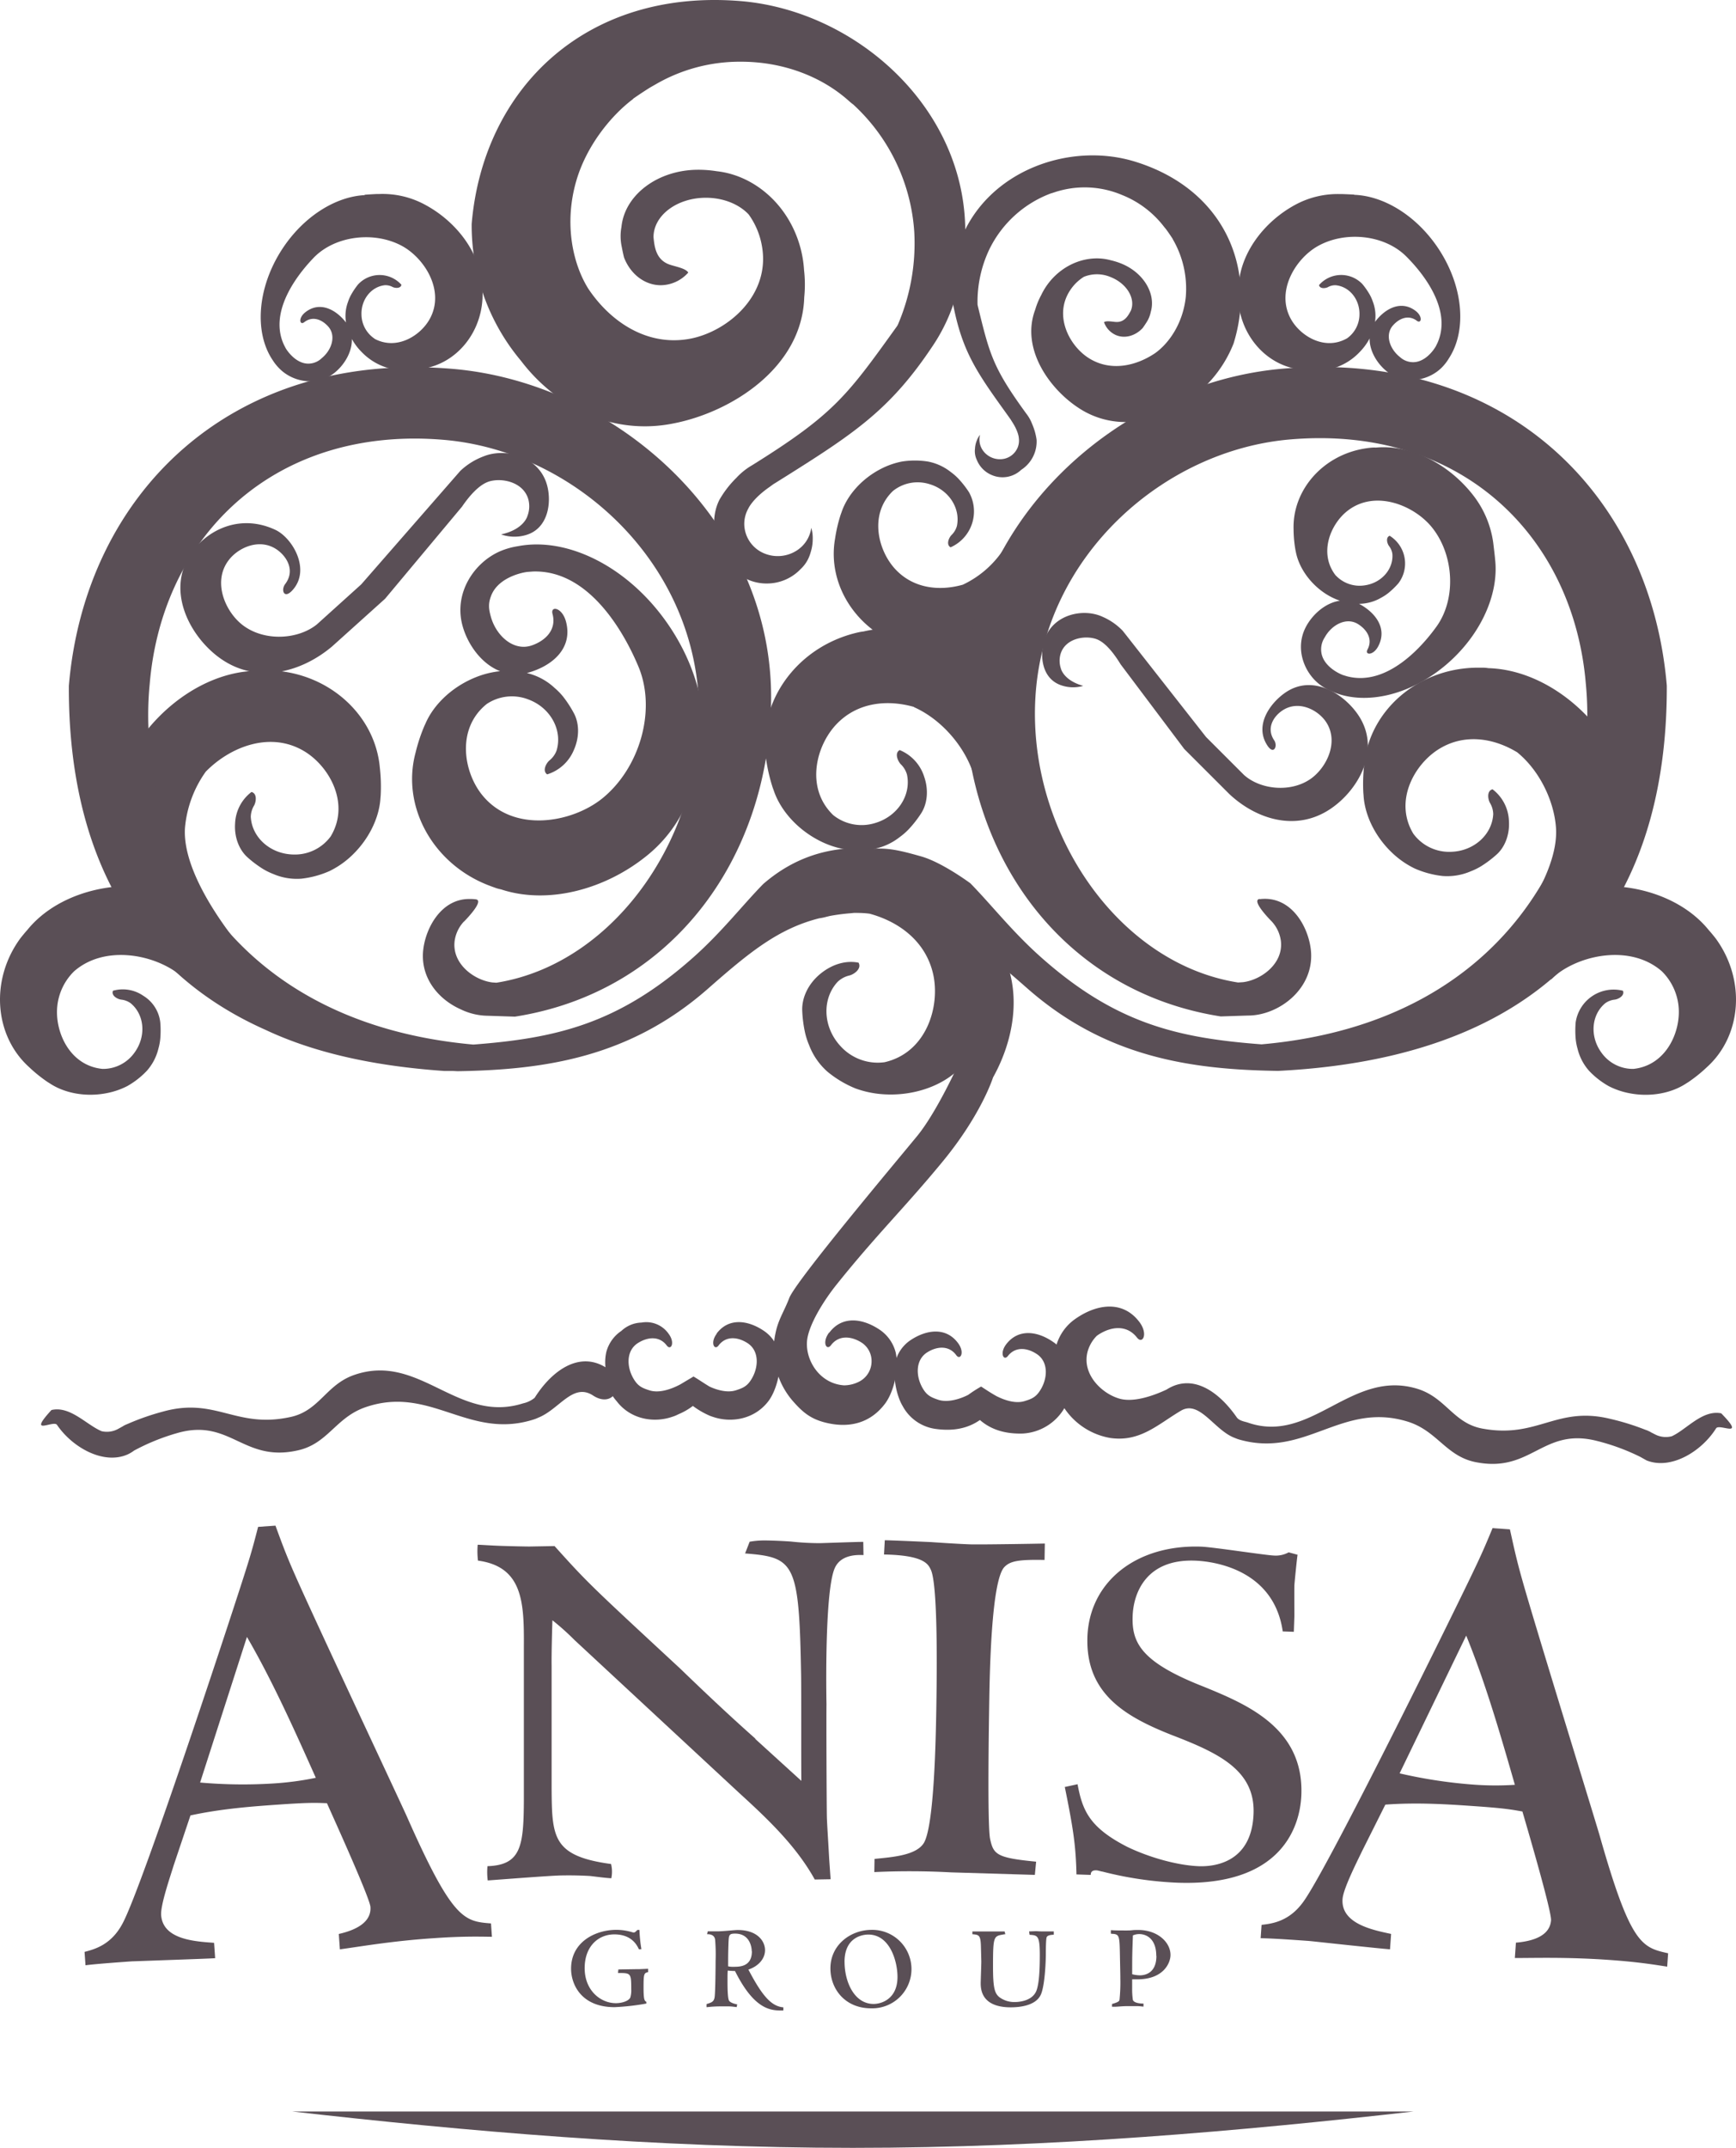<svg preserveAspectRatio="xMidYMid meet" data-bbox="0.002 -0.04 626.086 774.04" viewBox="0.002 -0.04 626.086 774.04" xmlns="http://www.w3.org/2000/svg" data-type="color" role="presentation" aria-hidden="true">
    <style>
        .logo-path {
            fill: #5a4f56;
        }
        @media (prefers-color-scheme: dark) {
            .logo-path {
                fill: #d4b896;
            }
        }
    </style>
    <g>
        <g>
            <path d="M105.34 760.89C167.62 767.94 235.94 774 307.6 774s140-6.06 202.27-13.11z" class="logo-path" data-color="1"></path>
            <path d="M231.32 702.39a52.71 52.71 0 0 1-.7-6.92h-.74c-.91.91-1 1-1.7.87a20.06 20.06 0 0 0-5.87-.91c-7.52 0-16.35 4.31-16.35 14 0 5.61 3.61 13.87 15.7 13.87a84.91 84.91 0 0 0 11.44-1.3v-.61c-.65-.43-1-.65-1-5.18 0-4.83.13-5.26 1.65-5.52v-1.22l-3 .13c-1.13 0-6.52.09-7.74.13l-.13 1.26c4.65 0 4.78 0 4.78 5.87a8.75 8.75 0 0 1-.35 3c-.7 1.35-3.26 2-5.18 2-5.61 0-11.27-4.65-11.27-12.61s5-12.18 10.7-12.18c6.39 0 8.26 4.09 8.87 5.39z" class="logo-path" data-color="1"></path>
            <path d="M254.86 723.32a41.3 41.3 0 0 1 5.35-.3h2.61c.74 0 1.48.09 2.87.26l.17-1c-.61-.09-2.35-.48-2.91-1.3s-.57-5.26-.57-6.7c0-2.44 0-3.22.09-4.18a24.66 24.66 0 0 0 2.61.17c7.13 14.31 13.22 14.31 17.44 14.22v-1.13c-4.39-.35-7.74-4.31-12.61-13.61 3.44-1.13 6-3.78 6-7s-2.74-7.26-9.87-7.26c-.52 0-2 .13-3.52.26s-3 .22-3.57.22h-3.7L255 697c.91 0 2.65.09 2.91 2a63.51 63.51 0 0 1 .17 7.57c0 2.22-.09 12.18-.39 13.35-.3 1.39-1 1.7-2.87 2.26v1zm16.31-20.14c0 5.57-4.48 5.57-6.57 5.57a7.42 7.42 0 0 1-2-.17c0-3.78 0-4.31.13-8.44.13-2.78.13-3.35 2.39-3.35 5.26 0 6 4.83 6 6.39z" fill-rule="evenodd" class="logo-path" data-color="1"></path>
            <path d="M299.49 709.31c0 7.61 5.44 14.4 14.61 14.4a14.14 14.14 0 1 0 .26-28.27c-7.57 0-14.87 5.39-14.87 13.87zm5.09-2.35c0-8.87 6.48-9.83 8.57-9.83 7.79 0 10.53 9.61 10.53 15.27 0 8-5.83 9.74-8.61 9.74-7 0-10.48-8-10.48-15.18z" fill-rule="evenodd" class="logo-path" data-color="1"></path>
            <path d="M353.91 706.79c0 1.26-.22 6.87-.22 8 0 7.61 6.78 8.57 10.83 8.57 3.31 0 9-.61 10.83-4.52 1.35-2.91 1.78-10.57 1.83-14.35 0-1.13 0-5.65.3-6.39s1.61-.87 2.57-.91V696h-4.26c-.87 0-1.65-.09-2.3-.09l-2.35.09.17 1.22c2.87.17 3.7.22 3.7 7.31 0 5.39-.26 10.31-1.22 12.83-1.57 4-7 4.09-7.74 4.09a9 9 0 0 1-5.61-1.74c-1.74-1.39-2.31-3.44-2.31-11 0-11 .22-11 3.74-11.61a5.94 5.94 0 0 1 .7-.09l-.26-1h-11.62v1c2.44.22 3 .26 3.09 4.87l.13 5z" class="logo-path" data-color="1"></path>
            <path d="M408.36 713.27h1.78c9.53 0 12-5.92 12-8.79 0-4.57-4.65-9-11.66-9-.7 0-1.44 0-2.17.09s-1.44.09-2.17.09c-1.57 0-4.83 0-5.48-.13a6.4 6.4 0 0 0 0 1.3c2.87.17 3.09.22 3.22 6.74.13 6.83.17 7.57.17 9.44a60.52 60.52 0 0 1-.3 7.66c-.13.43-.22.78-2.7 1.48v1h1c1 0 2.7-.22 4.39-.22h3.7c.92 0 1.52.13 2.26.17V722c-1.74 0-3.48-.35-3.83-1.3a26.53 26.53 0 0 1-.26-4.18v-3.26zm8.7-8.44c0 6.92-5.09 7-6 7a12.41 12.41 0 0 1-2.74-.39c0-6.44 0-7.13.26-14a5.55 5.55 0 0 1 2.3-.48c2.74 0 6.13 1.87 6.13 7.83z" fill-rule="evenodd" class="logo-path" data-color="1"></path>
            <path d="M135.16 122.06a10.61 10.61 0 0 1-4.79-8.67c-.19-5.5 3.55-10.14 8.46-10.65a5.39 5.39 0 0 1 2.71.62c.83.44 2.94.7 3.24-.77a10.57 10.57 0 0 0-15.66-.1 26.57 26.57 0 0 0-2.54 3.78 15.12 15.12 0 0 0-1.09 2.54 14.39 14.39 0 0 0-.69 7.38c-3.8-4.88-9.57-7.7-14.65-3.72-2.74 2.14-2 4.85-.42 3.6 3-2.33 6.33-1 8.63 1.55 3 3.35 1.23 8.52-2.28 11.38a7 7 0 0 1-4.57 2c-4.22.21-7.43-3.78-8.5-5.6l-.61-1.19c-5.85-12.56 6-26.54 11.05-31.69 7.77-7.69 21.58-9.24 31.4-4 8.07 4.3 15.7 16 10.24 26.2-3.26 6.11-11.89 11.65-20 7.34zm-3.65-51.78c-10.52.54-22.1 7.7-29.82 19.58-9 13.89-10 30-3.37 39.85A17.4 17.4 0 0 0 101 133c4.76 4.64 13.25 6.32 19.52 1.41 3.51-2.75 6.52-7.49 6.38-12.28a21 21 0 0 0 3.58 4.74 21.56 21.56 0 0 0 14.46 6.55h.71a39.89 39.89 0 0 0 6.57-.55c12.73-1.81 22.31-13.77 21.81-27.9q0-.95-.12-1.88a10.25 10.25 0 0 0-.17-1.09c-.94-11.45-9.42-22.42-20.63-28.36a32.1 32.1 0 0 0-16.38-3.76h-.92c-1.36.07-3.78.21-4.19.27h-.09z" class="logo-path" data-color="1"></path>
            <path d="M485.65 122a10.61 10.61 0 0 0 4.64-8.75c.1-5.5-3.72-10.08-8.64-10.5a5.39 5.39 0 0 0-2.7.67c-.82.45-2.93.75-3.25-.71a10.57 10.57 0 0 1 15.65-.37 26.6 26.6 0 0 1 2.61 3.74 15.12 15.12 0 0 1 1.13 2.52 14.39 14.39 0 0 1 .81 7.36c3.71-4.95 9.44-7.86 14.59-4 2.78 2.1 2.1 4.81.48 3.59-3-2.27-6.35-.87-8.61 1.7-3 3.4-1.08 8.54 2.48 11.34a7 7 0 0 0 4.6 1.89c4.23.13 7.36-3.91 8.4-5.74l.59-1.2c5.63-12.66-6.42-26.44-11.6-31.49-7.91-7.56-21.74-8.86-31.47-3.45-8 4.44-15.42 16.25-9.78 26.37 3.37 6.06 12.09 11.44 20.08 7zm2.74-51.83c10.53.36 22.23 7.31 30.16 19.06C527.82 103 529.07 119 522.61 129a17.4 17.4 0 0 1-2.58 3.36c-4.68 4.73-13.14 6.55-19.49 1.75-3.56-2.69-6.65-7.38-6.59-12.17a21.06 21.06 0 0 1-3.5 4.8 21.57 21.57 0 0 1-14.35 6.8h-.71a39.88 39.88 0 0 1-6.58-.44c-12.76-1.58-22.54-13.38-22.3-27.52q0-.95.09-1.88a10.33 10.33 0 0 1 .15-1.09c.74-11.47 9-22.59 20.13-28.71a32.1 32.1 0 0 1 16.31-4h.92c1.36.05 3.79.15 4.19.19h.09z" class="logo-path" data-color="1"></path>
            <path d="M481.74 207.33a11.81 11.81 0 0 0 10.42 3.58c6.07-.85 10.43-5.85 10-11.32a6 6 0 0 0-1.2-2.85c-.64-.82-1.33-3.09.22-3.7a11.76 11.76 0 0 1 3.14 17.14 29.66 29.66 0 0 1-3.65 3.52 16.91 16.91 0 0 1-2.58 1.68 16 16 0 0 1-7.95 2.18c6.08 3.22 10.28 9 6.9 15.34-1.82 3.42-4.92 3.15-3.86 1.15 2-3.7-.15-7.13-3.37-9.16-4.26-2.69-9.58.3-12 4.7a7.84 7.84 0 0 0-1.28 5.39c.59 4.67 5.58 7.41 7.77 8.24l1.42.44c14.89 4 27.94-11.65 32.59-18.23 6.93-10 6-25.43-1.69-35.18-6.27-8-20.54-14.11-30.69-6.16-6.07 4.76-10.47 15.27-4.19 23.28zm57.44-6c1.44 11.63-4.17 25.7-15.7 36.46-13.48 12.57-30.91 16.74-43 11.39a19.4 19.4 0 0 1-4.15-2.26c-6-4.32-9.49-13.3-5.32-21.12 2.33-4.38 6.95-8.59 12.23-9.36a23.44 23.44 0 0 1-5.89-3c-5.43-3.8-9-9.38-10-14.58l-.16-.77a44.45 44.45 0 0 1-.66-7.31c-.48-14.3 10.78-27.11 26.36-29.29q1-.15 2.08-.23a11.68 11.68 0 0 1 1.23 0c12.73-1.18 26.39 6 35.06 17.13a35.72 35.72 0 0 1 7.28 17.22l.12 1c.18 1.5.5 4.19.52 4.64v.1z" class="logo-path" data-color="1"></path>
            <path d="M180.76 192.54c8.27-1.82 9.46-6.63 9.46-6.63a9.74 9.74 0 0 0 .36-5.87c-1.63-6.12-9-7.94-13.86-6.66-4 1.06-7.78 5.78-10.11 9.19l-27.74 33.18-19.07 17.15c-11.13 9.4-27.52 14-41.1 3.78-10.65-8-19.28-24.77-9.08-38.27 6.1-8.07 17.56-13.15 29.66-7.52 6.23 2.9 13 14.47 6.11 21.87-3 3.22-4.14-.21-2.53-2.33 3.57-4.72.76-9.58-2.59-12.11-6.22-4.7-14.23-1.19-17.8 3.53-6 7.89-1.09 18.75 5.14 23.45 7.83 5.92 19.91 5.15 26.68-.32l16-14.43 35.73-40.9a24.93 24.93 0 0 1 8.42-5.24c7.92-3.21 20.1 0 22.89 10.51 1.67 6.26.36 15.73-7.9 17.93a14.66 14.66 0 0 1-8.72-.3z" class="logo-path" data-color="1"></path>
            <path d="M559.39 353l-1.06-1.89-11.36 1a19.75 19.75 0 0 0-1.45 4.5l-7.92 7.17-8 2.49a51.9 51.9 0 0 1 2-9.55l-1.2.81a55.41 55.41 0 0 1 6.66-13.9l.72.12a46.6 46.6 0 0 1 10.51-11.15c.35-.31 1.61-2.61 2.87-3.9l-.5-.33 1.15-.23.85-.64a42 42 0 0 1 20.53-7.91c16.51-1.77 33.76 3.94 43.17 15.68.35.34 2 2.34 2.49 3 10.88 15 9.25 35-3.25 46.27a52.3 52.3 0 0 1-6.73 5.41l-.79.49c-5.2 3.44-12.84 5-20.5 3.48a27.58 27.58 0 0 1-7.36-2.52 29.76 29.76 0 0 1-7.15-5.57 18.61 18.61 0 0 1-4.12-7.91 19.72 19.72 0 0 1-.68-3.56 34.76 34.76 0 0 1 0-6A13.84 13.84 0 0 1 585.31 357c.75 1.82-1.74 3.08-3 3.21a7.06 7.06 0 0 0-3.4 1.31c-5 4.15-5.62 11.92-1.38 17.75a13.9 13.9 0 0 0 11.55 5.9c11.91-1.24 17.22-13.56 16.29-22.59a20.55 20.55 0 0 0-6.02-12.58c-10.86-9.5-28.42-6.3-37.94 1.12-.55.43-1.51 1.3-2 1.8z" class="logo-path" data-color="1"></path>
            <path d="M66.68 353l1.06-1.89 11.36 1a19.76 19.76 0 0 1 1.45 4.5l7.92 7.17 8 2.49a51.88 51.88 0 0 0-2-9.55l1.2.81A55.4 55.4 0 0 0 89 343.61l-.72.12a46.58 46.58 0 0 0-10.48-11.15c-.35-.31-1.61-2.61-2.87-3.9l.5-.33-1.15-.23-.85-.64a42 42 0 0 0-20.53-7.91c-16.51-1.77-33.76 3.94-43.17 15.68-.35.34-2 2.34-2.49 3-10.88 15-9.25 35 3.25 46.27a52.27 52.27 0 0 0 6.73 5.41l.79.49c5.2 3.44 12.84 5 20.5 3.48a27.57 27.57 0 0 0 7.36-2.52 29.74 29.74 0 0 0 7.13-5.57 18.6 18.6 0 0 0 4.12-7.91 19.83 19.83 0 0 0 .68-3.56 34.87 34.87 0 0 0 0-6 12.93 12.93 0 0 0-6.14-9.54 13 13 0 0 0-10.91-1.8c-.75 1.82 1.74 3.08 3 3.21a7.06 7.06 0 0 1 3.4 1.31c5 4.15 5.62 11.92 1.38 17.75a13.9 13.9 0 0 1-11.55 5.9C25 384 19.72 371.64 20.66 362.61A20.55 20.55 0 0 1 26.72 350c10.86-9.5 28.42-6.3 37.94 1.12.55.43 1.51 1.3 2 1.8z" class="logo-path" data-color="1"></path>
            <path d="M84.2 338.15L67 349.3c-6.84-4.42-11-8.84-13.62-14.05-8.09-10.27-12.5-21.86-12.51-32.58 0-.62-.06-4.28-.07-6.34v-1.39a48.45 48.45 0 0 1 7-24.39c9.83-16.42 27-28.34 44.37-28.85a15.67 15.67 0 0 1 1.65-.17q1.41-.06 2.84 0c21.33.37 38.61 15.75 40.33 35.08a60.21 60.21 0 0 1 .31 9.94l-.09 1.07c-.44 7.17-4.33 15.26-11 21.28a31.78 31.78 0 0 1-7.43 5 34.28 34.28 0 0 1-10.08 2.72 21.44 21.44 0 0 1-10.14-1.69 22.81 22.81 0 0 1-3.75-1.84 40.13 40.13 0 0 1-5.5-4.13c-3-2.65-4.88-7.22-4.52-12.26a15 15 0 0 1 5.91-11.33c2.19.57 1.63 3.74.9 4.95a8.14 8.14 0 0 0-1.15 4c.38 7.44 7.07 13.44 15.38 13.59a16 16 0 0 0 13.44-6.54c7.12-11.82-.53-25.25-9.49-30.65-12.33-7.43-26.84-1.58-35.56 7.32a41 41 0 0 0-7.5 20.16c-.94 13.23 9.88 29.94 17.56 39.93z" class="logo-path" data-color="1"></path>
            <path d="M547.05 271c-8.3-5-18.68-6.78-27.85-1.25-9 5.4-16.62 18.83-9.49 30.65a16 16 0 0 0 13.44 6.54c8.31-.15 15-6.15 15.38-13.59a8.14 8.14 0 0 0-1.15-4c-.73-1.21-1.29-4.38.9-4.95a15 15 0 0 1 5.91 11.33c.35 5-1.48 9.61-4.52 12.26a40.12 40.12 0 0 1-5.5 4.13 22.84 22.84 0 0 1-3.75 1.84 21.42 21.42 0 0 1-10.14 1.69 34.27 34.27 0 0 1-10.08-2.71 31.77 31.77 0 0 1-7.43-5c-6.68-6-10.57-14.11-11-21.28l-.09-1.06a60.24 60.24 0 0 1 .31-9.94c1.72-19.33 19-34.71 40.33-35.08h2.84a15.26 15.26 0 0 1 1.65.17c17.34.51 34.54 12.43 44.37 28.85a48.46 48.46 0 0 1 7 24.39v1.39c0 2.05 0 5.72-.07 6.34 0 11.4-5 23.79-14.1 34.53-2.64 4.82-6.7 9-13.14 13.13l-17.27-11.23c7.68-10 18.51-26.7 17.56-39.93-.67-9.42-5.76-20.5-14.11-27.25z" class="logo-path" data-color="1"></path>
            <path d="M347.29 210.66c-8.25 2.34-17.56 1.52-24.15-5.32-6.44-6.68-9.91-20-1.1-28.44a14.21 14.21 0 0 1 13-2.52c7.09 2 11.44 8.71 10.06 15.17a7.22 7.22 0 0 1-1.91 3.2c-.9.87-2.11 3.45-.36 4.45a14.15 14.15 0 0 0 6.61-19.9 35.57 35.57 0 0 0-3.76-4.8 20.26 20.26 0 0 0-2.79-2.44 19 19 0 0 0-8.3-3.78 30.38 30.38 0 0 0-9.26 0 28.18 28.18 0 0 0-7.52 2.6c-7.11 3.62-12.3 9.66-14.32 15.71l-.32.89a53.42 53.42 0 0 0-2 8.59c-3 17 8.31 34.1 26.5 39.32q1.22.35 2.44.62a13.9 13.9 0 0 0 1.46.24c15 3.54 32.45-2.72 44.64-14.54 5.8-5.62 22.74-32.82 17.41-44.1-1.15-4.74-20.15 6.52-24 17.64-.64 1.85-5.49 1-6.55 2.83a35.79 35.79 0 0 1-15.78 14.57z" class="logo-path" data-color="1"></path>
            <path d="M329.62 254.72c-9.52-2.7-20.27-1.75-27.87 6.15-7.43 7.71-11.44 23-1.26 32.83a16.4 16.4 0 0 0 15 2.9c8.18-2.35 13.21-10.06 11.61-17.51a8.33 8.33 0 0 0-2.21-3.69c-1-1-2.43-4-.42-5.13a15.37 15.37 0 0 1 8.85 9.64c1.69 4.9 1.08 9.9-1.22 13.33a41 41 0 0 1-4.35 5.54 23.33 23.33 0 0 1-3.22 2.81 21.94 21.94 0 0 1-9.58 4.36 35.07 35.07 0 0 1-10.69 0 32.52 32.52 0 0 1-8.68-3c-8.21-4.18-14.2-11.16-16.53-18.13l-.37-1a61.7 61.7 0 0 1-2.33-9.92c-3.43-19.57 9.59-39.36 30.59-45.39q1.41-.4 2.82-.71a16.09 16.09 0 0 1 1.68-.27c17.29-4.08 37.46 3.14 51.53 16.78 6.69 6.49 16.68 54.8 10.52 67.83-1.33 5.47-18.29-21.31-22.73-34.14-3.16-9.14-11.13-18.75-21.17-23.22z" class="logo-path" data-color="1"></path>
            <path d="M45.38 516a3.85 3.85 0 0 0-1.22.61l1.22-.61z" class="logo-path" data-color="1"></path>
            <path d="M404.91 227.33l1.4 1.78a16.37 16.37 0 0 0-1.4-1.78zm-14.21 19.79a13.13 13.13 0 0 1-7.81-.14c-7.28-2.35-8-10.89-6.22-16.41 3-9.23 14-11.57 21-8.32a22.32 22.32 0 0 1 7.28 5.08 16.37 16.37 0 0 1 1.4 1.78l28.63 36.47 13.67 13.66c5.8 5.21 16.56 6.46 23.84 1.54 5.79-3.92 10.65-13.4 5.69-20.73-3-4.39-10-7.9-15.75-4-3.12 2.11-5.85 6.32-2.89 10.71 1.34 2-.09 5.34-2.37 2-5.08-7.5 1.16-15.66 6.49-19.27 9.9-6.7 21.09.61 26.17 8.12 8.49 12.54 0 27.1-9.91 33.8-12.62 8.54-27.06 3.63-36.57-5.3l-16.25-16.23-22.94-30.5c-2.23-3.63-5.42-8-8.92-9.16-4.26-1.38-11-.09-12.71 5.3a8.72 8.72 0 0 0 .05 5.26s.83 4.35 8.15 6.37z" class="logo-path" data-color="1"></path>
            <path d="M454.29 324c11.13-1.38 17.38 9.5 18.43 17.94 1.75 14.11-11.48 24.06-22.69 24l-9.77.32c-56-8.76-91.41-56.3-92.39-113.3-1.11-64.83 55.72-115.14 114.92-120.15 80-6.76 132.5 45.18 138.34 114.24.22 65.4-28.2 131.25-135.23 138.55l-3.29.2-1.68.09c-31.59-.46-62.2-4.93-90.42-29.73-20.37-17.9-32.58-27.46-59-27.46-8.08 1.26-11.73-7.29-11.1-15.29a41.34 41.34 0 0 1 5.28-4.25c8.83-5.4 16.57-3.38 26.53-.57 7.58 2.14 17.73 9.68 17.73 9.68 7.75 7.91 15.15 17.49 25.48 26.65 27 24 49.43 29.12 79.55 31.4 92.33-8.14 122-78.32 116.94-130-4.5-53.2-45-93.22-106.58-88-45.61 3.85-88.73 41.85-91.9 92.64-3 48.21 29.49 96.25 73.07 103.07l1.83-.12c6.51-.81 14.62-6.67 13.6-14.92a12.79 12.79 0 0 0-3.33-7s-7.69-7.65-4.31-8.07z" class="logo-path" data-color="1"></path>
            <path d="M307.72 37.62q-.84-.62-1.72-1.42c-9.66-8.59-23.45-14-38.76-14a60.48 60.48 0 0 0-30.79 8.16l-1.95 1.11q-3 1.87-6.06 4a1.84 1.84 0 0 1-.39.38c-7.67 5.83-16.59 16.65-20.26 29.46-4.39 15.31-1.24 29.69 4.38 38.69 7.93 11.86 21.25 21 36.87 18 13.58-2.66 29.17-15.89 25.67-33.81A27.39 27.39 0 0 0 270 77.23c-3.42-3.63-9.05-6-15.42-6-10.43 0-18.89 6.36-18.89 14.2.33 3.23.77 8.19 5.88 9.91 2.1.71 5.8 1.34 6.65 2.85a13.43 13.43 0 0 1-9.9 4.56c-5.88 0-11-4.1-13.26-10-.38-1.49-.64-2.88-.86-4a18.08 18.08 0 0 1-.07-7c1.13-11.53 13.09-20.61 27.69-20.61a42 42 0 0 1 6.63.52q.88.1 1.75.24c12.51 2.1 23.77 11.9 28.08 26a40.11 40.11 0 0 1 1.7 9.39 45.57 45.57 0 0 1 .13 9.13l-.06.66c-.76 25.32-26.2 41.36-47 45.44a51.62 51.62 0 0 1-32.59-3.9A63.78 63.78 0 0 1 187.91 130a75.84 75.84 0 0 1-17.8-49.34c4.1-48.54 41-85 97.23-80.29C309 3.93 348.9 39.3 348.12 84.86a96 96 0 0 1-1.23 13.82l-.45.51a63.92 63.92 0 0 1-10.27 25.74c-14.76 22.08-27.32 30.72-51.62 46l-4.95 3.1-.69.42-1.24.91c-6.23 4.3-7.74 7.78-7.74 7.78a11.33 11.33 0 0 0-1.51 5.64 11.59 11.59 0 0 0 7 10.53 12.69 12.69 0 0 0 12-1 11.55 11.55 0 0 0 5.17-8.14 12.81 12.81 0 0 1 .52 3.62v.4a15.6 15.6 0 0 1-.65 4.48c-.13.48-.27.94-.43 1.37a12.45 12.45 0 0 1-3.28 5 16.79 16.79 0 0 1-12.21 5.2 16.61 16.61 0 0 1-15.23-9.7c-4.33-6.14-4.9-14.48-1.84-20.48a36.79 36.79 0 0 1 6.13-7.92 24.21 24.21 0 0 1 5.69-4.54c29.64-18.47 34.26-25.11 52.22-50.09l.31-.54a74.35 74.35 0 0 0 5.9-33.58 68.48 68.48 0 0 0-22.07-45.84z" class="logo-path" data-color="1"></path>
            <path d="M379 69.66q.6-.16 1.26-.39a34.51 34.51 0 0 1 24.33.93 35.75 35.75 0 0 1 15.07 11.29q.4.52.82 1 1.25 1.7 2.44 3.54a1.1 1.1 0 0 0 .13.29 35.37 35.37 0 0 1 4.6 20.68c-1 9.33-5.88 16.5-11 20.19-7 4.74-16.3 6.82-24.19 1.69-6.85-4.46-12.47-15.17-6.58-24.21a16.18 16.18 0 0 1 5-4.94 12.57 12.57 0 0 1 9.78.13c5.72 2.31 8.95 7.67 7.21 12-.9 1.7-2.24 4.32-5.42 4.13-1.31-.08-3.48-.55-4.28.09a7.94 7.94 0 0 0 4.42 4.69c3.22 1.3 6.91.18 9.48-2.55.54-.73 1-1.44 1.36-2a10.69 10.69 0 0 0 1.59-3.84c1.94-6.57-2.61-14.19-10.61-17.43a24.85 24.85 0 0 0-3.75-1.18q-.5-.14-1-.25c-7.32-1.62-15.66 1.26-21.14 8a23.7 23.7 0 0 0-3 4.77 26.89 26.89 0 0 0-2.09 5l-.12.38c-5.19 14 5.2 28.47 15.7 35.31a30.51 30.51 0 0 0 18.74 5.02 37.7 37.7 0 0 0 16.46-5.15 44.83 44.83 0 0 0 20.68-23.1c8.5-27.51-3.66-55.69-35.51-65.53-23.58-7.29-53.3 3.25-63 28.4a56.78 56.78 0 0 0-2.38 7.83l.13.38a37.77 37.77 0 0 0-.07 16.38c3.2 15.37 8.17 22.88 18.1 36.65l2 2.8.28.39.48.77c2.47 3.74 2.52 6 2.52 6a6.69 6.69 0 0 1-.42 3.42 6.85 6.85 0 0 1-6.19 4.21 7.5 7.5 0 0 1-6.38-3.2 6.82 6.82 0 0 1-1-5.61 7.56 7.56 0 0 0-1.08 1.87l-.09.22a9.21 9.21 0 0 0-.63 2.6c0 .29-.06.57-.07.85a7.36 7.36 0 0 0 .69 3.48 9.92 9.92 0 0 0 5.54 5.55 9.82 9.82 0 0 0 10.5-1.94 12.14 12.14 0 0 0 5.54-10.81 21.75 21.75 0 0 0-1.61-5.7 14.31 14.31 0 0 0-2.11-3.74c-12.15-16.69-13.22-21.35-17.53-39l-.05-.37a44 44 0 0 1 4.2-19.71A40.48 40.48 0 0 1 379 69.66z" class="logo-path" data-color="1"></path>
            <path d="M175.53 253.67a16.36 16.36 0 0 1 15.18-1.58c7.92 3 12.25 11.14 10 18.41a8.3 8.3 0 0 1-2.51 3.47c-1.12.91-2.76 3.75-.86 5.06a15.33 15.33 0 0 0 9.63-8.81c2.1-4.72 1.93-9.74-.06-13.35a40.91 40.91 0 0 0-3.84-5.88 23.35 23.35 0 0 0-3-3.07 22.18 22.18 0 0 0-10.05-5.41c9.21-2.45 16.68-8.95 14.1-18.55-1.39-5.18-5.67-5.78-4.85-2.75 1.51 5.62-2.43 9.57-7.4 11.32-6.59 2.31-12.83-3.39-14.78-10.1-.83-2.87-1.08-4.86 0-7.67 2.25-6.11 9.84-8.26 13.06-8.69l2-.15c21.34-.74 34.08 24.43 38.31 34.77 6.24 15.66.11 36.18-13.24 47-11 8.85-32.12 12.65-43.34-1.25-6.71-8.31-9.37-23.88 1.6-32.73zm75.66 26c5.57-15.26 2.39-36-9.83-54.1-14.28-21.17-36.51-32.23-54.51-28.78a26.85 26.85 0 0 0-6.3 1.75c-9.45 4-16.95 15-13.76 26.85 1.79 6.63 6.7 13.76 13.58 16.45a32.44 32.44 0 0 0-8.89 2.23c-8.52 3.44-15.08 9.85-18 16.58l-.46 1a61.53 61.53 0 0 0-3.17 9.65c-5.11 19.15 6.11 39.94 26.45 47.75q1.36.52 2.74 1a16 16 0 0 0 1.65.42c16.82 5.56 37.49.13 52.66-12.19a49.47 49.47 0 0 0 15.2-21l.48-1.34c.71-2 2-5.49 2.15-6.11v-.14z" class="logo-path" data-color="1"></path>
            <path d="M299.1 480.2c4.64-6.18 12-5.16 18.12-1.06a14.05 14.05 0 0 1 5.78 8.1c1.37 5.86-.57 14.26-3.81 18.57-5.29 7-12.83 8.93-21.31 6.87-5.56-1.35-8.48-3.81-12.22-8.14a28.2 28.2 0 0 1-6-24c1-5.06 3.08-7.82 5-12.83 2.4-6.16 37.37-47.73 46-58.21 7.29-8.83 15.25-26.62 15.25-26.62 5.64-10.64 3.5-27.22-6.6-36.29-8-7.21-.62-27.41 13.11-15.09 17.51 15.72 15.54 39.18 5.71 56.77 0 0-4.13 13.28-18.25 30.4-13.65 16.56-23.73 26.2-38.18 44.24-4.81 6-10.27 14.87-10.66 20.54-.47 6.89 4.62 15.16 13.36 15.76a12.09 12.09 0 0 0 5.25-1.24 8.21 8.21 0 0 0 4.68-7.42 7.9 7.9 0 0 0-3.54-6.71c-3.66-2.35-8.24-2.9-11.12.93-1.55 2.07-3.33-1-.67-4.56z" class="logo-path" data-color="1"></path>
            <path d="M258.45 480.54c4.36-5.8 11.29-4.84 17-1a13.19 13.19 0 0 1 5.43 7.6c1.29 5.5-.67 13.67-3.72 17.72-5 6.61-13.42 8-20.09 5.69a11.5 11.5 0 0 1-1.68-.65 30 30 0 0 1-5.5-3.27 23.29 23.29 0 0 1-5.08 2.94l-.7.33a11.52 11.52 0 0 1-1.68.65c-6.64 2.29-15 .93-20-5.59a17.69 17.69 0 0 1-1.43-1.85c-1.44 1.41-4.07 1.76-7.1-.23-7.28-4.77-12.17 5-19.83 8a11.83 11.83 0 0 1-1.59.63c-23.53 7.5-37.22-12.51-60.7-4.41-10.89 3.76-13.54 13.41-24.87 15.65-19.19 4.08-24-11.67-42.76-6.41l-1.46.42-.6.19a77.53 77.53 0 0 0-13.72 5.76 12.88 12.88 0 0 1-2.37 1.41c-8.74 3.84-20-2.63-25.44-10.67-1.25-1.85-10.92 4.38-2-5.35 6.73-1.58 12.66 5.37 18.09 7.63a8.41 8.41 0 0 0 6-.85l1.56-.86a8.21 8.21 0 0 1 1.54-.79l1.05-.45a88.7 88.7 0 0 1 11.92-4.1c19.07-5.33 26.26 6.14 45.74 2 10.71-2.11 13-11.68 23.32-15.23 23.58-8.14 37.27 17.76 60.9 10.24a9.74 9.74 0 0 0 4.15-2c6-9.52 15.81-16.93 25.53-11a16.93 16.93 0 0 1 .31-5.5 13.2 13.2 0 0 1 5.43-7.6 11.07 11.07 0 0 1 7.26-3 9.81 9.81 0 0 1 9.75 4c2.5 3.32.83 6.22-.63 4.28-2.71-3.6-7-3.08-10.45-.88-4.55 2.92-4.05 9.46-.88 13.84 1.36 1.88 2.86 2.47 5.07 3.18 3.6 1.16 8.09-.53 11.09-2.12.86-.5 1.67-1 2.43-1.45s1.71-1 2.37-1.41c1.51.85 3.57 2.3 5.77 3.62 2.82 1.31 6.53 2.31 9.51 1.35 2.21-.71 3.71-1.3 5.07-3.18 3.17-4.39 3.67-10.92-.88-13.84-3.44-2.21-7.74-2.73-10.44.88-1.46 1.94-3.13-1-.63-4.28z" class="logo-path" data-color="1"></path>
            <path d="M593.81 515.35l1.57.74a8.25 8.25 0 0 0-1.57-.74zm-183-39.12c3.44 4.41 1.26 8.36-.75 5.77-3.73-4.79-9.5-4-14.08-.94l-.42.3a13 13 0 0 0-3.3 5.63c-2.22 8.22 5.17 15.31 11.66 17.06 5 1.33 11.83-1 16.79-3.31 9.49-6.07 19 .89 25.32 10 .91 1.31 3.12 1.57 4 1.89 22.91 8 37.31-19.47 61.15-12.17 10.41 3.19 13.07 12.66 23.84 14.4 19.61 3.46 26.4-8.25 45.64-3.59a88.8 88.8 0 0 1 12.05 3.68l1.07.41a8.25 8.25 0 0 1 1.57.74l1.59.81a8.41 8.41 0 0 0 6 .64c5.35-2.45 11-9.61 17.82-8.26 9.21 9.42-.68 3.52-1.86 5.42-5.14 8.22-16.19 15.09-25.05 11.56l-2.26-1.27a77.4 77.4 0 0 0-14-5.33l-.61-.17-1.47-.37c-19-4.59-23.19 11.32-42.51 7.9-11.4-1.84-14.39-11.4-25.4-14.77-23.75-7.28-36.73 13.2-60.5 6.53a11.82 11.82 0 0 1-1.61-.57c-7.55-2.67-12.78-13.9-19.61-9.86-8.33 4.93-14.66 11.32-25.36 9.83a25 25 0 0 1-16.66-10.75 18.59 18.59 0 0 1-14.89 9.13c-6.48.22-11.62-1.43-15.56-4.87-4.28 3-9.55 4.11-16 3.21a15.92 15.92 0 0 1-11.86-8.23c-2.41-4-3.76-11.5-2.52-16.38a13.19 13.19 0 0 1 5.56-7.51c5.78-3.75 12.73-4.59 17 1.29 2.44 3.37.72 6.23-.71 4.27-2.64-3.65-7-3.21-10.43-1.06-4.6 2.84-4.22 9.39-1.13 13.83 1.32 1.9 2.82 2.52 5 3.27 3.4 1.16 7.9-.23 10.86-1.75a49.1 49.1 0 0 1 4.66-3c1.53 1 3.52 2.33 5.63 3.5 2.91 1.45 6.79 2.74 10 1.76 2.22-.67 3.73-1.24 5.12-3.09 3.24-4.33 3.86-10.86-.64-13.86-3.4-2.27-7.69-2.86-10.46.69-1.49 1.92-3.11-1-.56-4.29 4.46-5.73 11.38-4.65 17-.7 0 0 .47.29 1.12.87a17.55 17.55 0 0 1 6.8-9.28c7.6-5.32 16.92-6.77 22.92.94z" class="logo-path" data-color="1"></path>
            <path d="M167.29 332.09a12.79 12.79 0 0 0-3.33 7c-1 8.25 7.09 14.11 13.6 14.92l1.47.1c43.51-6.9 75.93-54.89 72.92-103-3.17-50.79-46.29-88.78-91.9-92.64q-5.3-.45-10.39-.46C94.21 158 58.21 196.4 54 246.4c-5.1 51.63 24.56 121.73 116.71 130 30-2.29 52.35-7.49 79.28-31.38 10.23-9.07 17.57-18.6 25.24-26.46 13.83-12 30.66-15.75 51.5-11 20.53 4.71 40.58 27.16 35.37 52a30.78 30.78 0 0 1-2.64 8.75 40.12 40.12 0 0 1-14.07 17.46l-.94.76c-6.18 5.28-15.83 8.48-26 7.77a36 36 0 0 1-9.94-2.1 38.81 38.81 0 0 1-10.14-6.07 24.27 24.27 0 0 1-6.59-9.59 25.83 25.83 0 0 1-1.45-4.5 45.36 45.36 0 0 1-1-7.72c-.23-4.56 2-9.65 6.43-13.33s9.5-5 13.88-4.1c1.26 2.23-1.76 4.27-3.32 4.62a9.21 9.21 0 0 0-4.19 2.24c-5.76 6.16-5.39 16.33 1 23.21a18.13 18.13 0 0 0 15.89 5.8c15.23-3.49 20.14-20.29 17.5-31.84-2.71-11.81-12.35-18.83-22.92-21.69a38.61 38.61 0 0 0-5.75-.27c-.59.07-1.15.13-1.68.16-2.35.21-4.58.51-6.71.9q-.93.21-1.84.45a17.65 17.65 0 0 1-2.16.42c-14.78 3.73-25.28 12.33-40.1 25.35C227.18 381 196.58 385.5 165 386l-1.68-.09h-3.17c-26.73-1.86-47.78-7-64.32-14.78-54.83-24.33-71.2-74.28-71-124 5.84-69.06 58.38-121 138.34-114.24 59.2 5 116 55.32 114.92 120.15-1 57-36.36 104.54-92.39 113.3l-9.77-.32a22.89 22.89 0 0 1-9.73-2.3C157.81 360 151.42 352 152.67 342c1-8 6.68-18.23 16.78-18.06a15.34 15.34 0 0 1 2.15.12c3.37.42-4.31 8.07-4.31 8.07z" class="logo-path" data-color="1"></path>
            <path d="M68.64 654.21c11.44-2.49 23-3.3 31.9-3.92 10.35-.72 13-.67 17.38-.49 1.44 3.29 15.44 34 15.68 37.37.39 5.54-5.22 8.35-11.41 9.75l.39 5.54c7.43-1 18.66-3 33.59-4 10.11-.71 15.68-.61 21.25-.52l-.34-4.82c-9.73-.77-13.87-1.21-30.55-39-5.71-12.42-34.13-72.85-40.18-86.7-3.44-7.74-5.26-12.94-7-17.65l-6.26.44c-1.14 4.43-2.28 8.87-4.27 15.06-2.56 8.4-37.05 113.64-44.53 127.71-4.05 7.78-10 9.41-13.79 10.4l.34 4.82c3.84-.51 13.95-1.22 16.84-1.42.48 0 7-.25 14-.5s14.24-.51 15.92-.63l-.39-5.54c-6.81-.49-18.47-1.13-19.09-10-.25-3.61 3.17-13.53 4.55-18l6-17.84zm20.42-64.33c9.07 15.57 17.09 33.4 24.84 50.76a108.11 108.11 0 0 1-15.58 2.06 176 176 0 0 1-26.15-.35l16.89-52.47z" fill-rule="evenodd" class="logo-path" data-color="1"></path>
            <path d="M272.46 626.56c-9.29-8.22-18.2-16.64-27.12-25.25C212.61 571 212 570.45 200 557.13l-9 .16c-1.52 0-5.72-.09-9.72-.21s-8-.43-9-.42a28.37 28.37 0 0 0 .1 5.71c16.23 2.19 16.65 15.14 16.55 31v55.83c-.1 16.2-1.12 22.89-13.12 23.29a23.17 23.17 0 0 0 .09 5.14c3.81-.26 22.26-1.72 26.45-1.8 4.57-.08 7.81.05 10.48.2 2.86.33 5.16.67 7.64.82a11.5 11.5 0 0 0-.09-5.14c-21.2-2.87-21.32-9.73-21.44-27.45v-44c-.07-3.81.16-12.58.29-16.39a90.3 90.3 0 0 1 7.94 7.1l59.46 55.17c10.26 9.35 20.53 19.08 27.22 31.16l5.71-.1-.51-7.23c-.28-5.33-.8-13.13-.84-15.23-.1-5.71-.21-34.1-.14-40.58-.18-10.1-.36-42.49 3.14-49.41 2.21-4.42 7.54-4.51 10.21-4.37l-.08-4.76c-2.48 0-14.66.45-15.62.46a97.18 97.18 0 0 1-10.49-.58c-4.39-.3-8.58-.42-10.11-.39a30 30 0 0 0-4.76.46l-1.64 4.22c17.94 1.4 19.49 3.28 20.2 43.85.09 5.33 0 32.2.09 38.11l-16.65-15.14z" class="logo-path" data-color="1"></path>
            <path d="M315.31 674.62a275.24 275.24 0 0 1 27.63.1l30.28.91.46-4.76c-14.27-1.39-15.39-2.56-16.62-8.29-1-5.54-.42-41.55-.27-50.31.17-9.72.74-42.48 5.4-47.54 2.14-2.25 5.19-2.77 14.53-2.6l.1-5.91c-5 .1-21.73.38-26.49.3-1 0-7.43-.32-14.47-.82-6.85-.31-14.28-.63-16.76-.67l-.28 5.14c14.48.25 15.94 3.52 16.86 5.44 2.76 5.57 2.14 41.39 2 50.15-.18 10.29-.73 41.91-4.46 48.32-2.75 4.53-11.33 5.14-17.82 5.79l-.08 4.76z" class="logo-path" data-color="1"></path>
            <path d="M384 643.86c3.09 15.17 4 21.3 4.23 31.6l5.14.18c0-.76.25-1.71 2-1.65.57 0 1.89.45 2.27.46a129.8 129.8 0 0 0 27.12 4c36.56 1.28 44.14-19.24 44.58-31.8.84-24-19.83-32.53-35.06-38.78-22.57-8.8-26.14-15.78-25.8-25.49.29-8.38 4.91-20.61 22.43-20 2.48.09 28.18 1 31.71 25.51l4 .14.2-5.71c0-.38-.05-9.34 0-11.06 0-.38.91-9.69 1.15-11l-3.21-.87a9.66 9.66 0 0 1-5.38 1.15c-3-.11-22-3.06-26.2-3.2-23.42-.82-40.29 12.7-41 32.5-.71 20.37 13.49 28.69 30.41 35.38 16.93 6.5 30.06 12.68 29.51 28.29-.64 18.28-15 19.11-19.53 19-7.81-.27-18-3.11-26.06-7-13.67-7-16.13-13.14-17.89-22.55l-4.61 1z" class="logo-path" data-color="1"></path>
            <path d="M499.64 650.31c11.67-.88 23.23-.07 32.14.55 10.35.72 13 1.15 17.28 1.93 1 3.45 10.56 35.82 10.32 39.19-.39 5.54-6.33 7.54-12.66 8.07l-.39 5.54c7.5 0 18.9-.37 33.82.67 10.11.71 15.62 1.58 21.12 2.44l.34-4.82c-9.53-2.12-13.57-3.13-24.82-42.86-3.92-13.1-23.65-76.89-27.72-91.45-2.33-8.15-3.41-13.54-4.52-18.46l-6.26-.44c-1.75 4.23-3.5 8.46-6.32 14.32-3.7 8-52.51 107.37-61.88 120.27-5.1 7.14-11.2 7.93-15.1 8.38l-.34 4.82c3.87 0 14 .74 16.87.94.48 0 7 .73 13.93 1.46s14.17 1.48 15.86 1.59l.39-5.54c-6.67-1.43-18.13-3.69-17.51-12.59.25-3.61 5-13 7-17.17l8.43-16.83zm29.17-60.86c6.82 16.69 12.28 35.45 17.53 53.72a108.14 108.14 0 0 1-15.72-.13 175.92 175.92 0 0 1-25.85-4l24-49.61z" fill-rule="evenodd" class="logo-path" data-color="1"></path>
        </g>
    </g>
</svg>
